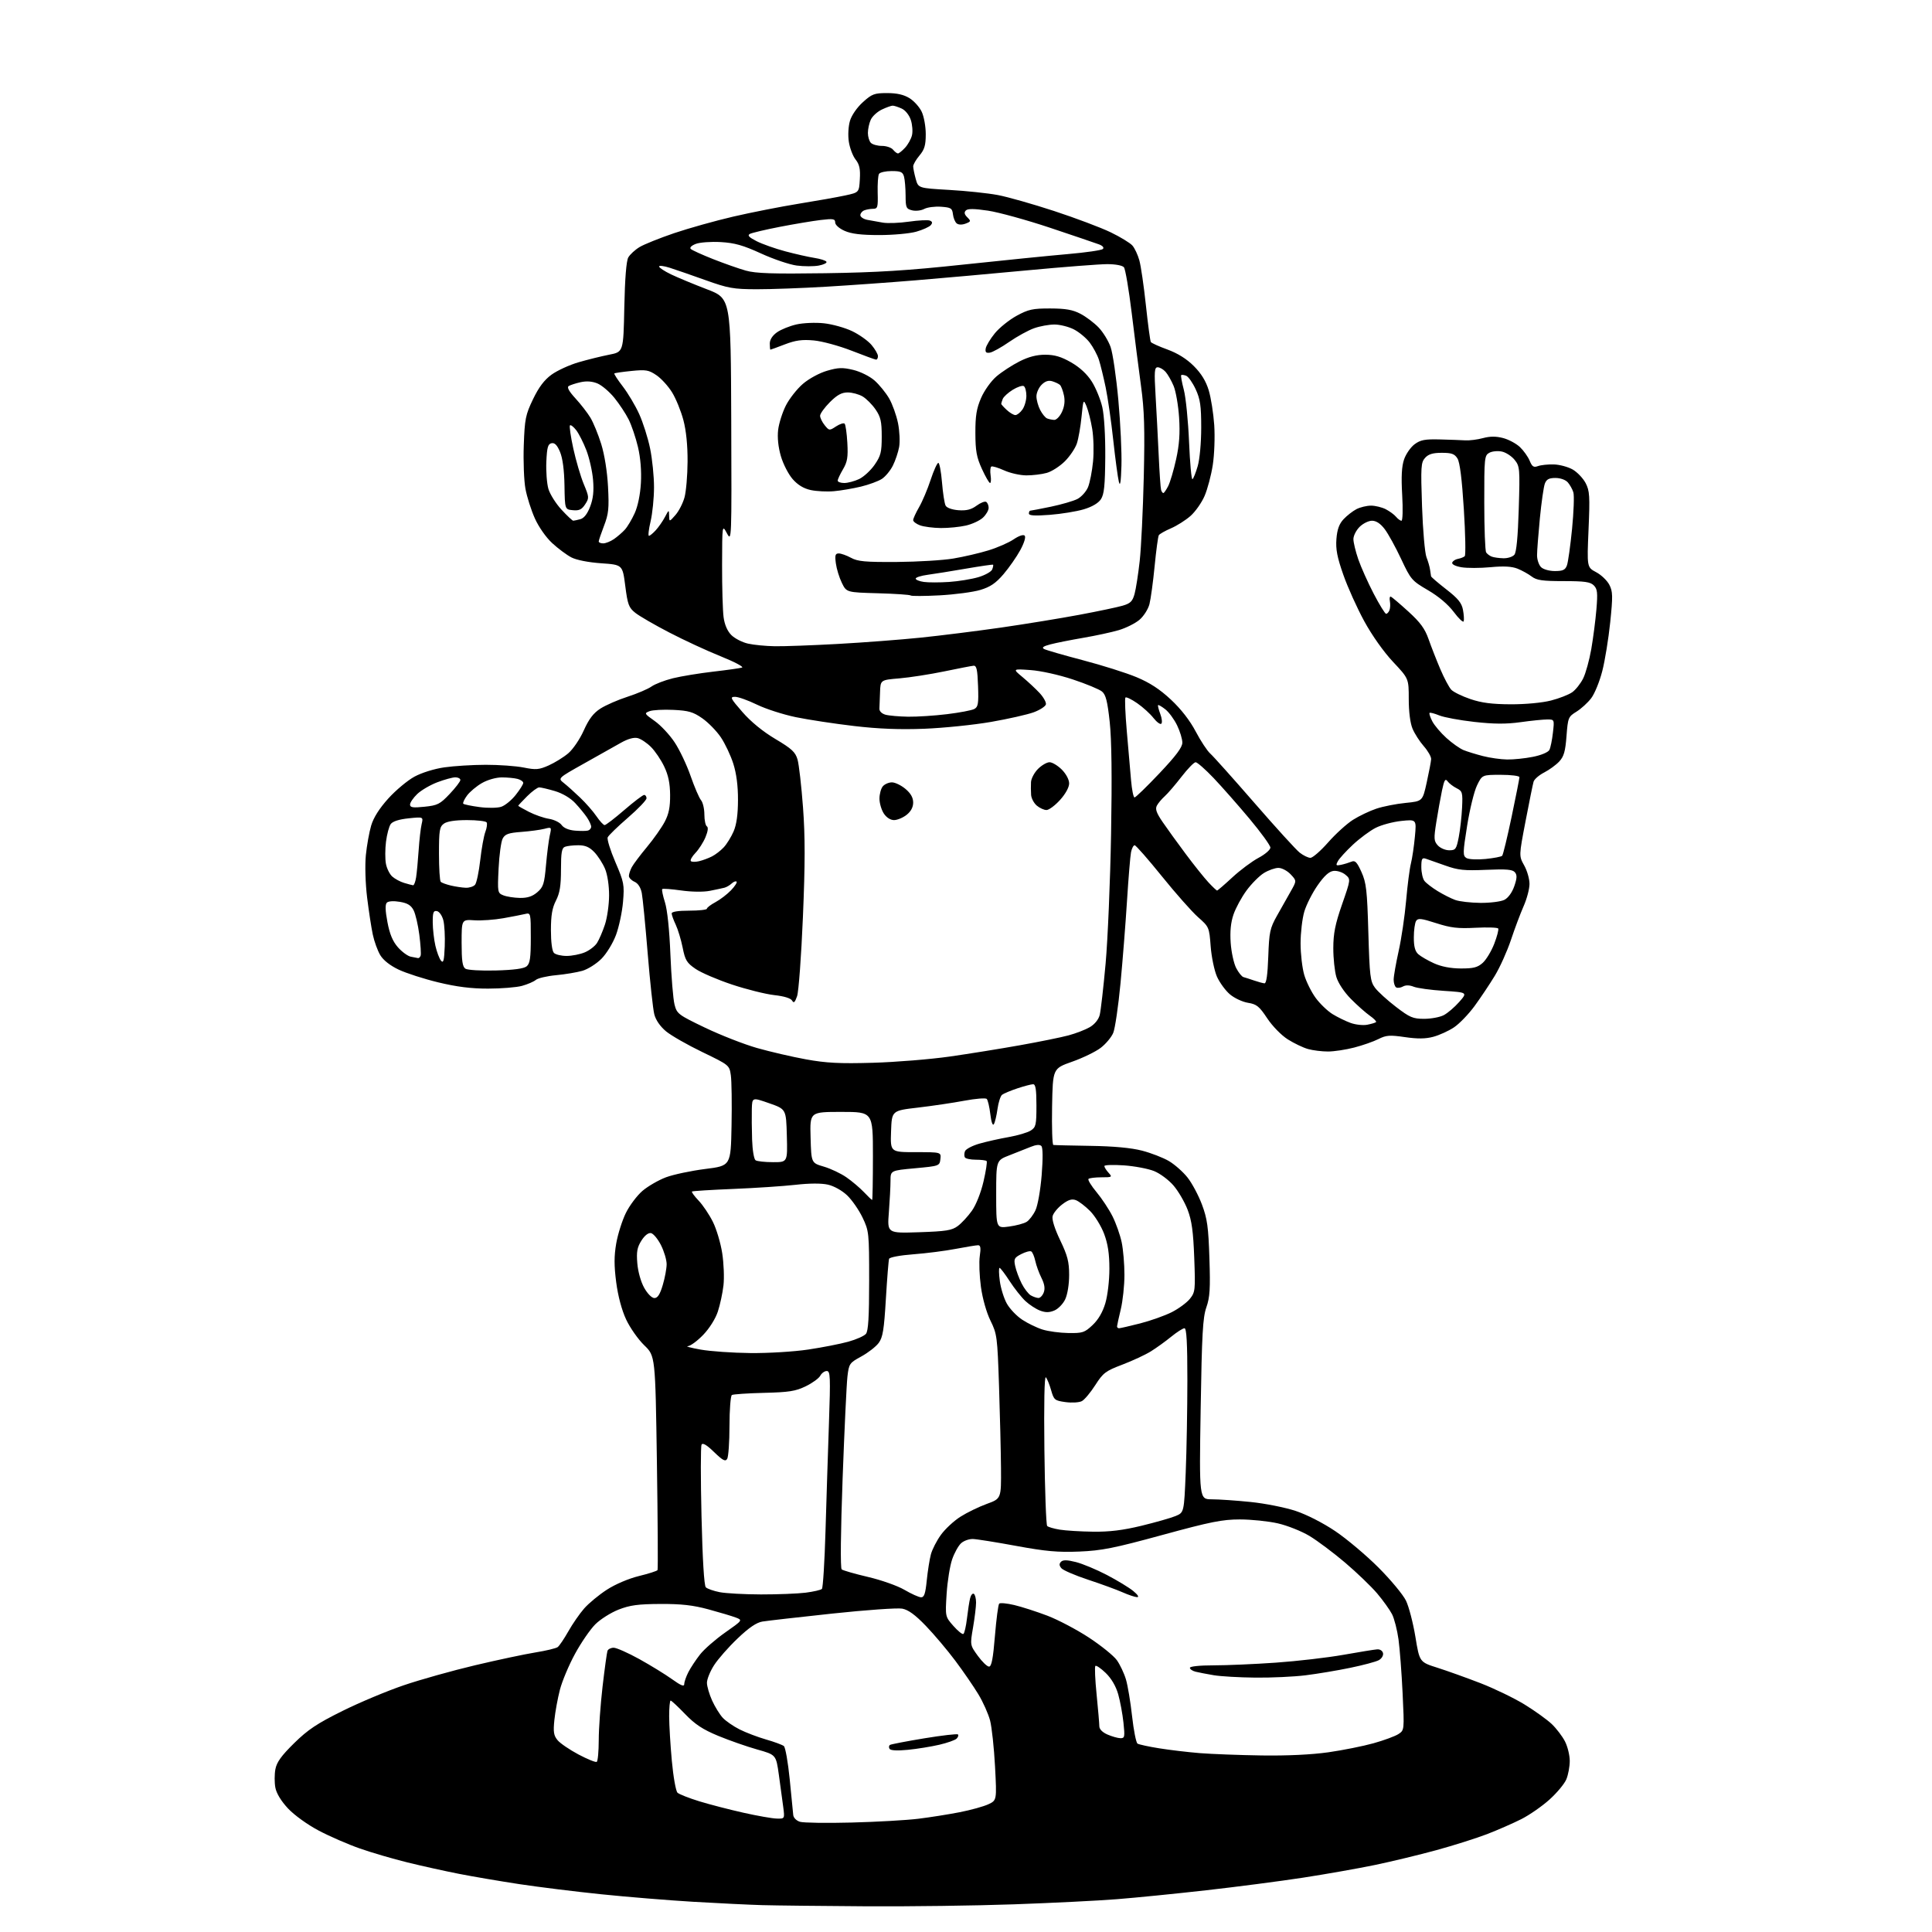 <?xml version="1.0" encoding="UTF-8" standalone="no"?>
<svg 
  version="1.1" 
  xmlns="http://www.w3.org/2000/svg" 
  xmlns:xlink="http://www.w3.org/1999/xlink" 
  xmlns:svg="http://www.w3.org/2000/svg"
  xmlns:rdf="http://www.w3.org/1999/02/22-rdf-syntax-ns#"
  xmlns:cc="http://creativecommons.org/ns#"
  xmlns:dc="http://purl.org/dc/elements/1.1/"
  viewBox="0 0 768 768"
  width="768"
  height="768"
>
<style>svg {background-color: white; }</style>"
<path stroke="none" fill="black" fill-rule="evenodd" d="M344.00,757.78C326.68,757.67 308.23,757.47 303.00,757.32C297.77,757.17 285.43,756.57 275.56,755.99C265.69,755.40 249.24,754.06 239.00,753.00C228.76,751.95 214.11,750.13 206.44,748.97C198.77,747.80 188.00,745.97 182.50,744.89C177.00,743.81 167.79,741.78 162.04,740.36C156.28,738.95 147.73,736.45 143.04,734.80C138.34,733.16 130.97,729.95 126.66,727.67C122.17,725.29 116.97,721.54 114.48,718.88C111.75,715.96 109.88,712.88 109.46,710.61C109.08,708.63 109.09,705.33 109.47,703.29C110.00,700.49 111.84,697.94 116.92,692.94C122.40,687.56 126.03,685.14 136.09,680.15C142.91,676.76 153.90,672.16 160.50,669.92C167.10,667.67 179.85,664.10 188.84,661.97C197.83,659.84 208.63,657.55 212.84,656.87C217.05,656.19 221.04,655.24 221.70,654.74C222.36,654.24 224.26,651.43 225.92,648.49C227.58,645.55 230.41,641.45 232.22,639.39C234.02,637.33 238.08,633.98 241.23,631.94C244.58,629.76 249.88,627.51 253.99,626.50C257.86,625.56 261.18,624.49 261.38,624.14C261.59,623.79 261.47,604.49 261.13,581.26C260.50,539.02 260.50,539.02 256.09,534.76C253.67,532.42 250.43,527.80 248.89,524.50C247.14,520.74 245.67,515.22 244.95,509.72C244.09,503.09 244.09,499.31 244.96,494.28C245.60,490.62 247.32,485.18 248.78,482.20C250.23,479.23 253.21,475.27 255.38,473.40C257.56,471.54 261.77,469.11 264.74,467.99C267.72,466.88 274.73,465.40 280.32,464.69C290.50,463.42 290.50,463.42 290.80,447.46C290.97,438.68 290.84,429.68 290.52,427.45C289.94,423.43 289.88,423.38 279.22,418.23C273.32,415.39 266.82,411.67 264.77,409.98C262.44,408.04 260.69,405.52 260.09,403.20C259.57,401.16 258.39,390.27 257.47,379.00C256.55,367.73 255.49,356.93 255.12,355.00C254.68,352.77 253.63,351.14 252.22,350.51C251.00,349.97 250.00,348.93 250.00,348.20C250.00,347.47 250.52,345.89 251.16,344.69C251.80,343.50 254.51,339.89 257.18,336.69C259.85,333.48 263.02,328.98 264.23,326.68C265.87,323.56 266.42,320.84 266.38,316.00C266.34,311.36 265.67,308.12 264.02,304.69C262.76,302.04 260.40,298.55 258.78,296.94C257.17,295.32 254.79,293.73 253.50,293.41C251.99,293.03 249.62,293.69 246.83,295.26C244.45,296.60 237.83,300.32 232.12,303.53C221.73,309.36 221.73,309.36 224.12,311.25C225.43,312.28 228.36,314.90 230.62,317.07C232.89,319.23 235.82,322.58 237.12,324.50C238.43,326.42 239.88,327.99 240.35,327.99C240.82,328.00 244.34,325.30 248.16,322.00C251.98,318.70 255.54,316.00 256.06,316.00C256.58,316.00 257.00,316.60 257.00,317.33C257.00,318.06 253.66,321.55 249.58,325.08C245.50,328.61 241.89,332.11 241.57,332.86C241.24,333.61 242.62,338.05 244.63,342.72C248.05,350.71 248.24,351.66 247.66,358.52C247.32,362.53 246.06,368.44 244.87,371.66C243.64,374.95 241.11,379.09 239.07,381.14C237.08,383.14 233.67,385.29 231.48,385.92C229.29,386.54 224.57,387.33 221.00,387.66C217.43,387.99 213.82,388.84 213.00,389.53C212.18,390.23 209.70,391.29 207.50,391.90C205.30,392.50 199.22,392.99 194.00,392.99C187.28,393.00 181.49,392.27 174.19,390.50C168.52,389.13 161.46,386.85 158.49,385.45C155.11,383.85 152.38,381.71 151.17,379.70C150.11,377.94 148.77,374.25 148.19,371.50C147.60,368.75 146.59,362.11 145.93,356.75C145.25,351.17 145.04,343.99 145.43,339.96C145.82,336.10 146.77,330.78 147.55,328.16C148.48,325.01 150.81,321.34 154.36,317.41C157.33,314.13 162.00,310.23 164.74,308.74C167.60,307.18 172.63,305.61 176.61,305.04C180.40,304.49 187.81,304.03 193.08,304.02C198.35,304.01 205.15,304.50 208.19,305.11C213.03,306.08 214.26,305.98 218.11,304.27C220.52,303.19 224.02,301.03 225.88,299.46C227.76,297.87 230.51,293.83 232.06,290.36C234.11,285.79 235.89,283.46 238.68,281.67C240.78,280.32 245.65,278.19 249.50,276.95C253.35,275.70 257.62,273.87 259.00,272.89C260.38,271.91 264.20,270.44 267.50,269.62C270.80,268.81 278.00,267.63 283.50,266.99C289.00,266.36 294.16,265.63 294.97,265.37C295.77,265.11 291.97,263.10 286.51,260.90C281.05,258.71 271.82,254.44 266.01,251.41C260.19,248.39 254.12,244.88 252.53,243.60C249.95,241.55 249.50,240.33 248.55,232.89C247.47,224.50 247.47,224.50 238.99,223.91C233.92,223.56 229.14,222.62 227.14,221.58C225.29,220.62 221.86,218.07 219.52,215.91C217.07,213.66 214.15,209.49 212.62,206.08C211.16,202.83 209.47,197.54 208.88,194.33C208.28,191.13 207.98,183.32 208.21,177.00C208.58,166.52 208.91,164.89 211.88,158.70C214.19,153.90 216.35,151.03 219.26,148.92C221.53,147.28 226.33,145.08 229.94,144.02C233.55,142.97 239.04,141.61 242.15,141.00C247.81,139.90 247.81,139.90 248.17,122.20C248.41,110.76 248.97,103.74 249.75,102.34C250.43,101.15 252.44,99.29 254.24,98.21C256.03,97.13 262.23,94.64 268.00,92.68C273.77,90.73 284.35,87.76 291.50,86.10C298.65,84.44 310.35,82.14 317.50,80.98C324.65,79.83 332.98,78.35 336.00,77.69C341.50,76.50 341.50,76.50 341.80,71.23C342.04,67.15 341.65,65.37 340.10,63.40C339.00,62.00 337.80,58.82 337.42,56.33C337.03,53.72 337.23,50.19 337.88,48.01C338.53,45.82 340.70,42.69 343.01,40.61C346.60,37.36 347.57,37.00 352.63,37.00C356.53,37.00 359.27,37.62 361.53,39.02C363.32,40.12 365.51,42.55 366.39,44.42C367.28,46.28 368.00,50.29 368.00,53.32C368.00,57.76 367.51,59.43 365.50,61.82C364.13,63.45 363.00,65.40 363.01,66.14C363.01,66.89 363.47,69.14 364.02,71.14C365.03,74.78 365.03,74.78 377.27,75.49C384.00,75.87 392.69,76.79 396.59,77.52C400.48,78.24 410.61,81.12 419.09,83.90C427.56,86.68 437.65,90.48 441.50,92.34C445.35,94.20 449.24,96.57 450.15,97.61C451.06,98.65 452.30,101.30 452.91,103.50C453.53,105.70 454.70,113.73 455.51,121.34C456.33,128.96 457.21,135.53 457.47,135.95C457.73,136.37 460.71,137.72 464.10,138.95C468.16,140.44 471.72,142.66 474.56,145.51C477.52,148.46 479.38,151.49 480.49,155.16C481.38,158.10 482.36,164.32 482.68,169.00C482.99,173.68 482.73,180.82 482.09,184.88C481.46,188.95 480.00,194.46 478.84,197.14C477.69,199.82 475.16,203.41 473.23,205.11C471.29,206.81 467.80,209.02 465.46,210.02C463.13,211.02 460.97,212.25 460.65,212.75C460.34,213.25 459.59,218.80 458.98,225.08C458.37,231.36 457.44,238.15 456.92,240.18C456.39,242.20 454.60,245.00 452.93,246.40C451.27,247.80 447.59,249.64 444.77,250.48C441.94,251.32 435.55,252.70 430.56,253.55C425.58,254.41 419.72,255.57 417.54,256.15C414.71,256.89 414.00,257.42 415.04,257.99C415.84,258.43 422.77,260.43 430.43,262.44C438.09,264.45 447.71,267.48 451.79,269.19C457.06,271.38 461.05,273.99 465.49,278.14C469.50,281.89 473.03,286.44 475.32,290.80C477.29,294.54 479.89,298.48 481.09,299.55C482.30,300.62 490.21,309.46 498.66,319.18C507.11,328.91 515.20,337.80 516.64,338.93C518.09,340.07 520.01,341.00 520.91,341.00C521.82,341.00 524.98,338.24 527.95,334.87C530.92,331.49 535.37,327.46 537.82,325.90C540.28,324.34 544.48,322.34 547.15,321.45C549.83,320.56 555.05,319.53 558.76,319.17C565.50,318.50 565.50,318.50 567.15,311.00C568.06,306.88 568.85,302.73 568.90,301.78C568.96,300.84 567.65,298.53 566.00,296.65C564.34,294.77 562.32,291.62 561.50,289.65C560.58,287.46 560.00,282.89 560.00,277.90C560.00,269.74 560.00,269.74 553.75,263.09C550.05,259.15 545.39,252.58 542.33,246.97C539.48,241.76 535.73,233.45 534.00,228.50C531.54,221.51 530.93,218.33 531.25,214.24C531.55,210.45 532.34,208.26 534.08,206.40C535.41,204.97 537.72,203.18 539.20,202.40C540.69,201.63 543.30,201.00 545.00,201.00C546.70,201.00 549.35,201.65 550.87,202.43C552.40,203.22 554.23,204.57 554.95,205.43C555.66,206.30 556.64,207.00 557.11,207.00C557.59,207.00 557.72,202.39 557.39,196.75C556.97,189.41 557.19,185.39 558.15,182.60C558.89,180.45 560.77,177.75 562.32,176.60C564.64,174.87 566.41,174.53 572.32,174.68C576.27,174.78 580.85,174.95 582.50,175.05C584.15,175.15 587.30,174.75 589.50,174.16C592.32,173.40 594.68,173.39 597.50,174.13C599.70,174.70 602.70,176.31 604.18,177.70C605.65,179.10 607.40,181.54 608.06,183.14C609.05,185.53 609.64,185.91 611.38,185.28C612.55,184.85 615.38,184.55 617.69,184.62C619.99,184.69 623.36,185.60 625.19,186.65C627.01,187.71 629.31,190.13 630.31,192.03C631.91,195.11 632.05,197.19 631.47,210.50C630.83,225.50 630.83,225.50 634.49,227.45C636.51,228.52 638.86,230.77 639.73,232.45C641.12,235.13 641.16,236.92 640.09,247.35C639.41,253.88 638.00,262.61 636.93,266.76C635.87,270.91 633.89,275.77 632.52,277.56C631.16,279.35 628.52,281.75 626.67,282.90C623.42,284.90 623.27,285.27 622.71,292.60C622.25,298.70 621.67,300.72 619.82,302.71C618.54,304.08 615.85,306.04 613.82,307.08C611.80,308.12 609.91,309.76 609.62,310.73C609.33,311.70 607.90,318.75 606.44,326.38C603.78,340.26 603.78,340.26 605.89,344.02C607.05,346.08 608.00,349.39 608.00,351.36C608.00,353.33 606.95,357.32 605.66,360.22C604.38,363.13 602.11,369.17 600.62,373.65C599.12,378.13 596.24,384.54 594.20,387.89C592.17,391.24 588.55,396.65 586.16,399.92C583.77,403.18 580.07,407.01 577.94,408.42C575.80,409.84 572.12,411.51 569.76,412.14C566.68,412.97 563.51,413.00 558.49,412.27C552.43,411.39 551.03,411.49 547.94,413.05C545.98,414.04 541.64,415.56 538.30,416.42C534.95,417.29 530.25,418.00 527.86,417.99C525.46,417.99 521.91,417.55 519.97,417.01C518.02,416.47 514.40,414.73 511.91,413.16C509.34,411.53 505.81,407.91 503.73,404.78C500.57,400.02 499.53,399.18 496.11,398.63C493.94,398.29 490.70,396.78 488.93,395.28C487.15,393.79 484.83,390.60 483.76,388.20C482.70,385.80 481.58,380.38 481.26,376.17C480.69,368.61 480.62,368.44 476.24,364.58C473.80,362.42 467.33,355.11 461.86,348.33C456.39,341.55 451.52,336.00 451.04,336.00C450.56,336.00 449.91,337.24 449.60,338.75C449.30,340.26 448.58,348.93 448.01,358.00C447.44,367.07 446.27,381.91 445.41,390.96C444.55,400.02 443.25,408.85 442.53,410.58C441.81,412.32 439.56,415.00 437.54,416.54C435.52,418.08 430.41,420.56 426.18,422.05C418.50,424.76 418.50,424.76 418.22,439.88C418.07,448.20 418.30,455.06 418.72,455.14C419.15,455.22 425.80,455.38 433.50,455.50C442.72,455.64 449.71,456.29 453.98,457.40C457.54,458.32 462.33,460.18 464.63,461.52C466.93,462.87 470.27,465.82 472.06,468.08C473.85,470.34 476.43,475.18 477.80,478.84C479.91,484.48 480.36,487.75 480.76,500.17C481.16,512.27 480.95,515.69 479.55,519.67C478.13,523.72 477.76,530.27 477.28,560.25C476.70,596.00 476.70,596.00 481.74,596.00C484.52,596.00 491.45,596.48 497.14,597.06C502.84,597.64 510.88,599.24 515.00,600.60C519.41,602.06 525.92,605.38 530.79,608.66C535.35,611.73 543.07,618.23 547.94,623.10C552.82,627.98 557.75,633.91 558.90,636.29C560.05,638.66 561.73,645.13 562.64,650.65C564.29,660.70 564.29,660.70 571.39,662.95C575.30,664.19 583.01,666.96 588.53,669.09C594.04,671.23 601.92,675.04 606.03,677.56C610.14,680.09 615.00,683.58 616.84,685.33C618.67,687.07 621.04,690.17 622.09,692.21C623.14,694.25 624.00,697.75 624.00,699.99C624.00,702.23 623.39,705.52 622.64,707.31C621.90,709.10 618.88,712.72 615.93,715.37C612.99,718.02 607.94,721.52 604.71,723.15C601.47,724.78 595.38,727.45 591.17,729.08C586.95,730.70 577.88,733.58 571.00,735.46C564.12,737.34 553.10,740.00 546.50,741.37C539.90,742.74 527.08,745.00 518.00,746.40C508.93,747.79 491.60,750.05 479.50,751.41C467.40,752.78 451.43,754.37 444.00,754.96C436.57,755.55 418.12,756.47 403.00,757.00C387.88,757.54 361.32,757.89 344.00,757.78zM338.50,724.49C348.40,724.24 360.32,723.56 365.00,722.99C369.68,722.42 377.10,721.24 381.50,720.38C385.90,719.52 391.02,718.10 392.88,717.23C396.25,715.65 396.25,715.65 395.54,702.21C395.15,694.82 394.26,686.60 393.58,683.95C392.89,681.31 390.79,676.60 388.91,673.50C387.04,670.40 382.92,664.41 379.76,660.19C376.61,655.98 371.34,649.73 368.05,646.32C363.80,641.90 361.08,639.92 358.65,639.46C356.76,639.11 344.26,639.99 330.86,641.42C317.46,642.85 304.96,644.28 303.08,644.59C300.70,644.98 297.70,647.02 293.19,651.33C289.62,654.72 285.42,659.50 283.85,661.95C282.28,664.39 281.01,667.54 281.02,668.95C281.03,670.35 281.96,673.52 283.08,676.00C284.21,678.48 286.11,681.56 287.31,682.85C288.52,684.14 291.52,686.22 294.00,687.47C296.48,688.72 301.20,690.52 304.50,691.47C307.80,692.41 310.99,693.60 311.60,694.09C312.20,694.59 313.25,700.51 313.92,707.25C314.59,713.99 315.22,720.38 315.32,721.46C315.42,722.59 316.56,723.74 318.00,724.19C319.38,724.61 328.60,724.75 338.50,724.49zM308.73,722.91C311.96,723.00 311.96,723.00 311.34,718.25C311.00,715.64 310.22,709.91 309.61,705.53C308.50,697.56 308.50,697.56 301.00,695.45C296.88,694.29 289.90,691.85 285.50,690.03C279.35,687.48 276.31,685.48 272.34,681.36C269.50,678.41 266.91,676.00 266.59,676.00C266.26,676.00 266.00,678.81 266.00,682.25C266.01,685.69 266.48,693.67 267.07,700.00C267.65,706.33 268.66,712.01 269.32,712.63C269.97,713.24 273.88,714.78 278.00,716.05C282.12,717.31 290.00,719.35 295.50,720.58C301.00,721.82 306.95,722.86 308.73,722.91zM237.21,700.37C237.65,700.10 238.00,696.20 238.01,691.69C238.01,687.19 238.70,677.65 239.52,670.50C240.35,663.35 241.24,656.94 241.48,656.25C241.73,655.56 242.85,655.00 243.95,655.00C245.06,655.00 249.65,657.03 254.15,659.52C258.64,662.01 264.50,665.61 267.16,667.52C270.70,670.06 272.00,670.58 272.00,669.45C272.00,668.60 272.74,666.46 273.64,664.70C274.54,662.94 276.63,659.78 278.28,657.68C279.93,655.57 284.43,651.65 288.27,648.95C295.25,644.05 295.25,644.05 292.48,642.99C290.95,642.41 286.06,640.95 281.60,639.74C275.46,638.08 270.83,637.56 262.50,637.60C253.64,637.64 250.41,638.08 245.90,639.84C242.82,641.05 238.65,643.68 236.63,645.70C234.61,647.72 230.98,653.00 228.57,657.44C226.15,661.87 223.46,668.28 222.58,671.67C221.70,675.07 220.71,680.47 220.38,683.67C219.88,688.48 220.10,689.89 221.64,691.75C222.66,692.99 226.41,695.54 229.96,697.43C233.52,699.31 236.78,700.64 237.21,700.37zM501.55,697.82C511.69,697.97 521.44,697.50 528.05,696.56C533.80,695.74 541.88,694.12 546.00,692.97C550.12,691.82 554.57,690.18 555.88,689.33C558.26,687.78 558.26,687.78 557.56,673.14C557.18,665.09 556.44,655.44 555.93,651.69C555.41,647.95 554.26,643.45 553.37,641.69C552.47,639.94 549.80,636.21 547.43,633.40C545.05,630.60 539.32,625.10 534.70,621.17C530.07,617.24 523.70,612.47 520.55,610.57C517.39,608.67 511.73,606.42 507.96,605.56C504.19,604.70 497.40,604.00 492.87,604.00C485.89,604.00 481.21,604.94 462.07,610.17C442.82,615.43 437.96,616.40 429.00,616.77C420.56,617.12 415.66,616.68 404.00,614.53C396.02,613.06 388.26,611.82 386.75,611.78C385.23,611.73 383.12,612.48 382.06,613.45C380.99,614.41 379.39,617.29 378.50,619.85C377.61,622.41 376.62,628.58 376.30,633.56C375.73,642.62 375.73,642.62 378.97,646.31C380.75,648.33 382.54,649.78 382.96,649.52C383.38,649.27 384.02,646.47 384.39,643.32C384.76,640.16 385.32,636.56 385.64,635.30C385.96,634.04 386.62,633.26 387.11,633.57C387.60,633.87 388.00,635.43 388.00,637.04C388.00,638.65 387.46,643.11 386.80,646.95C385.60,653.94 385.60,653.94 388.70,658.22C390.41,660.58 392.41,662.50 393.15,662.50C394.15,662.50 394.76,659.39 395.50,650.32C396.05,643.63 396.81,637.84 397.20,637.46C397.58,637.08 400.28,637.34 403.20,638.03C406.11,638.72 412.01,640.62 416.31,642.25C420.60,643.88 428.07,647.82 432.90,650.99C437.74,654.17 442.72,658.20 443.97,659.95C445.22,661.71 446.84,665.13 447.57,667.56C448.30,669.99 449.40,676.59 450.02,682.23C450.65,687.86 451.62,692.77 452.19,693.12C452.77,693.47 456.61,694.31 460.74,694.97C464.86,695.64 472.12,696.50 476.87,696.89C481.62,697.27 492.72,697.69 501.55,697.82zM360.91,695.58C356.66,696.00 354.03,695.86 353.61,695.19C353.26,694.61 353.34,693.91 353.79,693.63C354.24,693.35 360.38,692.17 367.42,691.01C374.47,689.85 380.49,689.16 380.80,689.47C381.11,689.78 380.87,690.53 380.27,691.13C379.67,691.73 376.56,692.83 373.37,693.57C370.17,694.31 364.57,695.22 360.91,695.58zM445.38,690.96C447.09,691.00 447.20,690.45 446.59,684.75C446.22,681.31 445.28,676.24 444.50,673.49C443.59,670.28 441.81,667.24 439.56,665.05C437.62,663.17 435.76,661.91 435.43,662.23C435.10,662.56 435.32,667.67 435.92,673.59C436.51,679.51 437.00,685.19 437.00,686.22C437.00,687.38 438.24,688.64 440.25,689.51C442.04,690.29 444.35,690.94 445.38,690.96zM499.03,666.88C492.69,666.82 485.26,666.39 482.51,665.93C479.77,665.47 476.51,664.84 475.26,664.53C474.02,664.22 473.00,663.52 473.00,662.98C473.00,662.41 476.93,662.00 482.42,662.00C487.60,662.00 498.74,661.52 507.17,660.93C515.60,660.34 527.67,658.94 534.00,657.82C540.33,656.70 546.39,655.71 547.47,655.64C548.59,655.56 549.59,656.23 549.78,657.18C549.97,658.11 549.20,659.36 548.07,659.96C546.94,660.57 541.85,661.93 536.76,662.98C531.67,664.04 523.69,665.37 519.03,665.95C514.37,666.53 505.37,666.95 499.03,666.88zM366.11,634.95C367.38,634.99 367.87,633.54 368.40,628.25C368.78,624.54 369.51,619.88 370.04,617.90C370.56,615.93 372.36,612.42 374.04,610.11C375.71,607.79 379.20,604.56 381.79,602.92C384.38,601.27 389.09,598.98 392.25,597.83C398.00,595.73 398.00,595.73 397.91,583.62C397.85,576.95 397.51,562.27 397.13,551.00C396.48,531.42 396.33,530.25 393.74,525.00C392.14,521.74 390.58,516.25 389.93,511.54C389.33,507.16 389.13,501.65 389.48,499.29C389.96,496.09 389.79,495.00 388.81,495.00C388.09,495.00 384.09,495.65 379.91,496.45C375.74,497.25 368.17,498.22 363.08,498.60C357.87,498.99 353.65,499.78 353.43,500.40C353.21,501.01 352.64,508.17 352.15,516.33C351.42,528.60 350.93,531.62 349.30,533.83C348.22,535.30 345.12,537.71 342.42,539.19C337.68,541.78 337.48,542.07 336.87,547.19C336.53,550.11 335.66,568.38 334.95,587.78C334.17,609.15 334.03,623.37 334.58,623.85C335.09,624.28 339.79,625.63 345.04,626.86C350.29,628.08 356.82,630.39 359.54,631.99C362.27,633.59 365.23,634.92 366.11,634.95zM452.00,634.89C451.18,634.87 448.59,634.01 446.25,632.97C443.92,631.94 437.76,629.68 432.57,627.97C427.37,626.26 422.58,624.19 421.91,623.39C421.02,622.32 420.99,621.61 421.78,620.82C422.57,620.03 424.20,620.06 427.68,620.94C430.32,621.61 435.86,623.91 439.99,626.07C444.12,628.23 448.85,631.10 450.50,632.46C452.31,633.95 452.91,634.91 452.00,634.89zM302.50,633.81C309.10,633.82 317.07,633.51 320.22,633.12C323.36,632.72 326.28,632.05 326.72,631.62C327.15,631.19 327.79,620.86 328.15,608.67C328.51,596.48 329.12,577.16 329.52,565.75C330.16,547.20 330.07,545.00 328.65,545.00C327.78,545.00 326.62,545.84 326.07,546.87C325.52,547.91 322.91,549.80 320.28,551.07C316.25,553.03 313.64,553.44 303.68,553.68C297.18,553.84 291.44,554.23 290.93,554.54C290.42,554.86 289.99,560.38 289.98,566.81C289.98,573.24 289.56,579.15 289.06,579.94C288.33,581.09 287.30,580.55 283.85,577.21C280.92,574.36 279.34,573.43 278.88,574.27C278.51,574.95 278.50,587.74 278.86,602.70C279.26,619.82 279.90,630.30 280.57,630.97C281.16,631.56 283.64,632.43 286.07,632.91C288.51,633.39 295.90,633.79 302.50,633.81zM434.50,608.87C441.01,608.96 446.33,608.31 453.74,606.52C459.37,605.15 465.48,603.41 467.33,602.64C470.68,601.24 470.68,601.24 471.34,585.37C471.70,576.64 471.99,560.16 472.00,548.75C472.00,533.81 471.68,528.00 470.85,528.00C470.22,528.00 467.86,529.50 465.60,531.34C463.35,533.18 459.70,535.81 457.50,537.18C455.30,538.55 450.20,540.92 446.16,542.46C439.48,544.99 438.51,545.73 435.40,550.59C433.51,553.54 431.12,556.40 430.07,556.96C429.02,557.53 426.11,557.70 423.58,557.36C419.24,556.76 418.94,556.51 417.83,552.61C417.19,550.35 416.25,548.05 415.74,547.50C415.17,546.89 414.95,558.00 415.16,576.17C415.35,592.49 415.85,606.18 416.27,606.60C416.69,607.03 418.94,607.68 421.27,608.06C423.60,608.44 429.55,608.81 434.50,608.87zM298.26,537.86C305.33,537.94 315.57,537.32 321.26,536.47C326.89,535.63 334.08,534.22 337.23,533.34C340.39,532.47 343.54,531.06 344.23,530.22C345.16,529.10 345.50,523.45 345.50,509.10C345.50,490.01 345.43,489.36 342.88,484.00C341.43,480.98 338.67,477.00 336.75,475.17C334.72,473.24 331.50,471.45 329.10,470.91C326.50,470.33 321.72,470.35 316.23,470.98C311.43,471.52 300.30,472.26 291.50,472.62C282.70,472.98 275.31,473.44 275.07,473.65C274.83,473.86 276.02,475.49 277.71,477.26C279.41,479.04 281.95,482.83 283.37,485.68C284.80,488.52 286.47,494.14 287.09,498.15C287.71,502.16 287.94,507.93 287.59,510.97C287.24,514.01 286.24,518.68 285.36,521.35C284.43,524.20 282.03,528.02 279.56,530.60C277.24,533.02 274.48,535.05 273.42,535.12C272.36,535.18 274.65,535.80 278.50,536.48C282.35,537.17 291.24,537.79 298.26,537.86zM424.68,529.90C430.35,529.99 431.14,529.73 434.32,526.73C436.59,524.60 438.34,521.60 439.39,518.05C440.30,514.98 441.00,509.05 441.00,504.36C441.00,498.40 440.41,494.50 438.91,490.48C437.75,487.40 435.23,483.30 433.30,481.37C431.37,479.44 428.83,477.50 427.65,477.07C426.07,476.48 424.64,476.93 422.24,478.77C420.44,480.14 418.73,482.23 418.43,483.43C418.09,484.77 419.24,488.43 421.44,493.02C424.37,499.13 425.00,501.57 425.00,506.82C425.00,510.54 424.35,514.57 423.43,516.51C422.57,518.33 420.62,520.33 419.11,520.95C417.09,521.79 415.60,521.80 413.43,520.98C411.82,520.37 409.20,518.66 407.62,517.19C406.04,515.71 403.21,512.14 401.34,509.25C399.47,506.36 397.67,504.00 397.34,504.00C397.01,504.00 397.05,506.35 397.44,509.23C397.82,512.11 399.08,516.15 400.24,518.21C401.40,520.28 404.13,523.14 406.31,524.58C408.48,526.02 412.12,527.79 414.38,528.50C416.65,529.22 421.28,529.85 424.68,529.90zM444.84,528.00C445.30,528.00 449.08,527.13 453.24,526.07C457.40,525.00 463.06,522.99 465.81,521.60C468.55,520.21 471.80,517.81 473.02,516.28C475.12,513.64 475.21,512.82 474.73,500.00C474.34,489.55 473.75,485.24 472.11,480.92C470.94,477.85 468.42,473.52 466.51,471.29C464.61,469.06 461.12,466.46 458.77,465.52C456.42,464.57 451.01,463.55 446.75,463.25C442.49,462.96 439.00,463.08 439.00,463.53C439.00,463.98 439.74,465.17 440.65,466.17C442.23,467.92 442.11,468.00 437.82,468.00C435.35,468.00 433.04,468.29 432.69,468.64C432.34,468.99 433.78,471.36 435.89,473.89C438.01,476.43 440.86,480.75 442.24,483.50C443.62,486.25 445.26,490.88 445.88,493.80C446.49,496.71 446.99,502.56 446.98,506.80C446.98,511.03 446.32,517.20 445.52,520.50C444.72,523.80 444.06,526.84 444.04,527.25C444.02,527.66 444.38,528.00 444.84,528.00zM260.15,516.00C261.42,516.00 262.36,514.54 263.46,510.82C264.31,507.97 265.00,504.24 265.00,502.53C265.00,500.82 263.99,497.42 262.75,494.96C261.51,492.51 259.72,490.36 258.78,490.18C257.71,489.98 256.26,491.12 254.96,493.18C253.28,495.85 252.96,497.61 253.34,502.18C253.61,505.50 254.75,509.56 256.08,511.93C257.42,514.31 259.11,516.00 260.15,516.00zM412.78,515.97C413.49,515.99 414.45,514.99 414.91,513.75C415.49,512.20 415.21,510.42 414.00,508.00C413.03,506.07 411.93,503.04 411.55,501.26C411.16,499.48 410.44,497.77 409.95,497.47C409.46,497.17 407.67,497.64 405.96,498.52C403.19,499.95 402.94,500.45 403.56,503.31C403.93,505.06 405.09,508.16 406.12,510.20C407.14,512.23 408.78,514.35 409.74,514.92C410.71,515.48 412.08,515.95 412.78,515.97zM365.33,489.83C376.10,489.47 378.38,489.11 380.74,487.36C382.26,486.23 384.78,483.50 386.35,481.29C388.02,478.92 389.92,474.13 390.96,469.66C391.93,465.48 392.49,461.82 392.20,461.53C391.91,461.24 389.97,461.00 387.89,461.00C385.82,461.00 383.87,460.59 383.56,460.09C383.25,459.59 383.26,458.49 383.59,457.64C383.91,456.79 386.50,455.42 389.34,454.61C392.18,453.80 397.43,452.62 401.00,452.00C404.57,451.37 408.51,450.20 409.75,449.40C411.79,448.09 412.00,447.17 412.00,439.48C412.00,433.12 411.67,431.00 410.68,431.00C409.95,431.00 407.14,431.74 404.43,432.64C401.72,433.54 398.98,434.69 398.34,435.19C397.70,435.69 396.88,438.24 396.52,440.85C396.16,443.46 395.51,446.17 395.08,446.87C394.61,447.64 394.05,446.06 393.67,442.90C393.33,440.01 392.69,437.29 392.24,436.84C391.79,436.39 387.79,436.72 383.35,437.55C378.90,438.39 370.59,439.62 364.88,440.29C354.50,441.50 354.50,441.50 354.21,449.75C353.92,458.00 353.92,458.00 364.03,458.00C374.13,458.00 374.13,458.00 373.82,460.75C373.50,463.47 373.39,463.51 363.75,464.40C354.00,465.30 354.00,465.30 353.99,469.40C353.99,471.65 353.69,477.27 353.34,481.88C352.68,490.25 352.68,490.25 365.33,489.83zM401.09,487.58C403.89,487.21 407.04,486.37 408.09,485.71C409.14,485.06 410.73,482.99 411.61,481.12C412.52,479.21 413.60,473.07 414.08,467.12C414.61,460.39 414.57,456.17 413.95,455.55C413.31,454.91 411.84,455.03 409.74,455.89C407.96,456.62 404.14,458.13 401.25,459.25C396.00,461.28 396.00,461.28 396.00,474.77C396.00,488.26 396.00,488.26 401.09,487.58zM346.69,477.00C346.86,477.00 347.00,469.12 347.00,459.50C347.00,442.00 347.00,442.00 334.47,442.00C321.93,442.00 321.93,442.00 322.22,452.15C322.50,462.29 322.50,462.29 327.45,463.74C330.17,464.53 334.22,466.44 336.45,467.99C338.68,469.53 341.82,472.20 343.44,473.90C345.05,475.61 346.51,477.00 346.69,477.00zM307.28,461.98C313.07,462.00 313.07,462.00 312.78,451.45C312.50,440.91 312.50,440.91 305.75,438.55C299.00,436.19 299.00,436.19 298.86,440.85C298.79,443.41 298.84,448.88 298.97,453.00C299.11,457.24 299.72,460.82 300.36,461.23C300.99,461.64 304.10,461.98 307.28,461.98zM347.00,422.47C356.07,422.21 369.80,421.09 377.50,420.00C385.20,418.90 397.80,416.87 405.50,415.49C413.20,414.12 421.86,412.36 424.75,411.58C427.64,410.81 431.44,409.34 433.20,408.32C435.13,407.19 436.69,405.28 437.15,403.48C437.57,401.84 438.63,392.62 439.50,383.00C440.36,373.38 441.34,350.20 441.67,331.50C442.07,308.88 441.89,293.99 441.13,287.00C440.24,278.78 439.58,276.15 438.07,274.90C437.02,274.02 431.78,271.85 426.44,270.08C420.85,268.23 413.70,266.65 409.61,266.36C402.50,265.86 402.50,265.86 406.50,269.18C408.69,271.01 411.74,273.85 413.27,275.50C414.80,277.15 415.92,279.16 415.77,279.97C415.61,280.78 413.44,282.20 410.95,283.13C408.45,284.05 400.81,285.78 393.96,286.97C387.11,288.16 375.20,289.38 367.50,289.69C357.70,290.07 349.30,289.75 339.50,288.60C331.80,287.70 321.39,286.12 316.38,285.09C311.36,284.05 304.39,281.81 300.89,280.10C297.39,278.40 293.48,277.00 292.20,277.00C290.07,277.00 290.34,277.55 295.12,283.04C298.48,286.90 303.20,290.77 308.19,293.74C314.76,297.64 316.18,298.96 317.04,301.94C317.60,303.90 318.58,312.46 319.21,320.96C320.08,332.66 320.07,343.25 319.17,364.58C318.52,380.07 317.48,394.21 316.85,396.00C315.98,398.50 315.53,398.90 314.88,397.76C314.36,396.82 311.71,396.00 307.77,395.57C304.32,395.18 296.77,393.30 291.00,391.38C285.23,389.46 278.70,386.66 276.50,385.15C273.00,382.76 272.36,381.70 271.37,376.71C270.74,373.57 269.50,369.47 268.62,367.60C267.73,365.73 267.00,363.70 267.00,363.10C267.00,362.41 269.58,362.00 274.00,362.00C277.85,362.00 281.00,361.65 281.00,361.23C281.00,360.80 282.54,359.62 284.43,358.61C286.31,357.60 289.09,355.47 290.60,353.89C292.12,352.31 293.10,350.77 292.80,350.46C292.49,350.16 291.61,350.49 290.85,351.20C290.08,351.92 288.79,352.67 287.98,352.88C287.16,353.09 284.55,353.65 282.17,354.12C279.61,354.62 274.95,354.56 270.77,353.97C266.88,353.42 263.50,353.17 263.25,353.42C263.00,353.67 263.49,356.04 264.33,358.69C265.27,361.65 266.11,369.63 266.50,379.50C266.86,388.30 267.59,397.23 268.14,399.34C269.08,403.00 269.63,403.42 280.31,408.54C286.47,411.49 295.73,415.11 300.89,416.59C306.06,418.06 314.83,420.10 320.39,421.11C328.50,422.58 333.77,422.85 347.00,422.47zM543.50,407.35C545.15,407.03 546.72,406.56 547.00,406.30C547.27,406.05 546.15,404.89 544.50,403.74C542.85,402.58 539.47,399.58 536.98,397.06C534.32,394.36 531.96,390.80 531.23,388.38C530.55,386.12 530.00,380.95 530.01,376.88C530.02,371.06 530.75,367.39 533.49,359.50C536.97,349.50 536.97,349.50 534.81,347.70C533.63,346.71 531.51,346.04 530.11,346.20C528.32,346.41 526.42,348.13 523.76,351.95C521.67,354.95 519.29,359.64 518.48,362.38C517.67,365.12 517.00,370.80 517.00,375.00C517.00,379.20 517.66,384.86 518.47,387.58C519.27,390.29 521.32,394.40 523.02,396.71C524.71,399.01 527.71,401.89 529.68,403.11C531.65,404.33 534.89,405.91 536.88,406.63C538.87,407.35 541.85,407.67 543.50,407.35zM566.11,405.00C568.85,405.00 572.36,404.35 573.90,403.55C575.44,402.75 578.21,400.39 580.05,398.30C583.39,394.50 583.39,394.50 573.94,393.88C568.75,393.55 563.35,392.80 561.95,392.23C560.30,391.57 558.79,391.54 557.69,392.15C556.75,392.68 555.54,392.83 554.99,392.50C554.45,392.16 554.00,390.78 554.00,389.43C554.00,388.08 554.90,382.96 555.99,378.04C557.09,373.12 558.42,364.13 558.95,358.05C559.48,351.98 560.34,345.32 560.86,343.25C561.38,341.19 562.09,336.40 562.44,332.60C563.09,325.71 563.09,325.71 557.03,326.34C553.70,326.69 549.12,327.92 546.85,329.08C544.57,330.24 540.50,333.26 537.78,335.80C535.07,338.34 532.38,341.28 531.82,342.35C530.91,344.04 531.07,344.21 533.14,343.77C534.44,343.49 536.29,342.92 537.26,342.52C538.67,341.92 539.44,342.73 541.20,346.64C543.12,350.91 543.46,353.84 543.94,370.68C544.45,388.10 544.69,390.12 546.59,392.66C547.74,394.20 551.48,397.61 554.90,400.23C560.41,404.46 561.68,405.00 566.11,405.00zM502.64,390.89C503.41,390.97 503.90,387.49 504.16,380.25C504.51,370.46 504.82,369.01 507.63,364.00C509.33,360.98 511.79,356.62 513.09,354.32C515.47,350.13 515.47,350.13 513.06,347.57C511.74,346.16 509.55,345.00 508.19,345.00C506.84,345.00 504.24,345.92 502.41,347.05C500.59,348.18 497.48,351.30 495.51,353.99C493.53,356.68 491.21,360.97 490.33,363.54C489.24,366.73 488.90,370.29 489.22,374.86C489.48,378.52 490.46,383.00 491.40,384.81C492.34,386.62 493.64,388.24 494.30,388.41C494.96,388.59 496.85,389.19 498.50,389.76C500.15,390.32 502.01,390.84 502.64,390.89zM197.10,385.78C204.25,385.59 208.24,385.05 209.35,384.13C210.68,383.02 211.00,380.83 211.00,372.77C211.00,362.92 210.97,362.79 208.75,363.32C207.51,363.62 203.61,364.38 200.07,365.01C196.54,365.64 191.36,366.01 188.57,365.83C183.50,365.50 183.50,365.50 183.50,374.79C183.50,381.94 183.85,384.31 185.00,385.07C185.83,385.62 191.23,385.94 197.10,385.78zM580.69,384.98C585.72,385.00 587.36,384.58 589.41,382.75C590.79,381.51 592.85,378.10 593.98,375.18C595.11,372.25 595.82,369.52 595.56,369.10C595.31,368.69 591.25,368.56 586.55,368.80C579.54,369.17 576.72,368.84 570.91,366.97C564.94,365.05 563.67,364.91 562.92,366.09C562.43,366.87 562.02,369.79 562.02,372.60C562.00,376.21 562.51,378.15 563.77,379.29C564.74,380.17 567.55,381.80 570.02,382.92C572.95,384.25 576.64,384.96 580.69,384.98zM176.79,376.22C176.95,372.31 176.70,367.62 176.23,365.81C175.75,363.97 174.63,362.36 173.69,362.18C172.29,361.91 172.00,362.68 172.02,366.68C172.04,369.33 172.51,373.51 173.08,375.96C173.64,378.41 174.64,381.07 175.30,381.87C176.26,383.03 176.56,381.90 176.79,376.22zM166.17,380.86C166.53,380.94 167.01,380.48 167.22,379.85C167.43,379.22 167.19,375.51 166.69,371.60C166.19,367.70 165.16,363.30 164.41,361.84C163.39,359.86 161.99,359.00 158.93,358.49C156.47,358.07 154.39,358.21 153.78,358.82C153.07,359.53 153.14,361.95 154.01,366.55C154.91,371.33 156.10,374.18 158.18,376.56C159.79,378.38 162.09,380.07 163.30,380.30C164.51,380.54 165.80,380.79 166.17,380.86zM225.23,380.00C227.34,380.00 230.59,379.36 232.45,378.58C234.32,377.80 236.51,376.12 237.33,374.83C238.15,373.55 239.56,370.28 240.46,367.57C241.36,364.86 242.11,359.64 242.12,355.96C242.13,352.00 241.48,347.68 240.52,345.38C239.62,343.25 237.71,340.26 236.26,338.75C234.31,336.71 232.66,336.00 229.89,336.00C227.84,336.00 225.45,336.27 224.58,336.61C223.31,337.09 223.00,338.88 223.00,345.65C223.00,352.11 222.53,355.00 221.00,358.00C219.50,360.93 219.00,363.89 219.00,369.76C219.00,374.52 219.47,378.07 220.20,378.80C220.86,379.46 223.12,380.00 225.23,380.00zM588.50,358.91C592.35,358.94 596.62,358.40 598.00,357.71C599.51,356.95 601.07,354.81 601.94,352.31C603.05,349.11 603.11,347.84 602.20,346.75C601.28,345.63 598.82,345.42 590.76,345.77C582.04,346.15 579.60,345.89 574.50,344.06C571.20,342.88 567.71,341.65 566.75,341.34C565.28,340.86 565.00,341.40 565.00,344.69C565.00,346.85 565.56,349.33 566.25,350.20C566.94,351.07 569.30,352.89 571.50,354.23C573.70,355.58 576.85,357.17 578.50,357.76C580.15,358.36 584.65,358.87 588.50,358.91zM206.69,356.94C209.71,356.98 211.65,356.34 213.59,354.67C215.98,352.62 216.38,351.37 217.04,343.92C217.45,339.29 218.13,333.97 218.55,332.10C219.30,328.74 219.28,328.72 216.40,329.47C214.81,329.88 210.68,330.44 207.24,330.70C202.13,331.08 200.77,331.57 199.83,333.33C199.19,334.51 198.46,339.86 198.20,345.22C197.74,354.75 197.79,354.99 200.12,355.92C201.43,356.44 204.39,356.90 206.69,356.94zM483.81,354.00C484.04,354.00 486.79,351.64 489.90,348.75C493.02,345.86 497.70,342.38 500.29,341.00C502.88,339.63 505.00,337.80 505.00,336.94C505.00,336.08 501.25,330.91 496.67,325.44C492.09,319.97 485.67,312.69 482.40,309.25C479.12,305.81 475.92,303.00 475.28,303.00C474.64,303.00 472.12,305.59 469.68,308.75C467.24,311.91 464.25,315.39 463.03,316.49C461.81,317.58 460.39,319.27 459.87,320.25C459.15,321.60 459.70,323.16 462.16,326.76C463.94,329.37 468.08,335.10 471.37,339.50C474.65,343.90 478.70,348.96 480.37,350.75C482.03,352.54 483.58,354.00 483.81,354.00zM185.13,352.90C186.57,352.95 188.25,352.41 188.85,351.69C189.45,350.96 190.37,346.58 190.90,341.94C191.42,337.30 192.34,332.22 192.94,330.67C193.53,329.11 193.76,327.42 193.45,326.92C193.14,326.41 189.62,326.00 185.63,326.00C180.95,326.00 177.69,326.50 176.44,327.42C174.73,328.67 174.50,330.10 174.50,339.34C174.50,345.11 174.81,350.15 175.20,350.53C175.58,350.92 177.38,351.58 179.20,352.01C181.01,352.44 183.68,352.84 185.13,352.90zM164.20,351.91C164.59,351.96 165.14,350.54 165.41,348.75C165.69,346.96 166.14,342.12 166.42,338.00C166.69,333.88 167.23,329.19 167.61,327.60C168.29,324.69 168.29,324.69 162.42,325.30C158.65,325.69 156.11,326.50 155.33,327.56C154.66,328.48 153.81,331.64 153.44,334.60C153.07,337.56 153.06,341.49 153.41,343.35C153.75,345.21 154.88,347.49 155.91,348.42C156.94,349.35 159.07,350.50 160.64,350.97C162.21,351.44 163.82,351.87 164.20,351.91zM277.90,342.34C279.33,342.00 281.62,341.15 283.00,340.45C284.38,339.76 286.49,338.13 287.70,336.83C288.91,335.53 290.68,332.68 291.62,330.49C292.79,327.78 293.35,323.77 293.36,318.00C293.38,312.37 292.75,307.50 291.50,303.58C290.47,300.32 288.24,295.61 286.56,293.11C284.88,290.61 281.56,287.21 279.19,285.55C275.55,283.01 273.74,282.48 267.69,282.19C263.73,282.00 259.47,282.23 258.22,282.70C256.02,283.54 256.10,283.68 260.26,286.62C262.64,288.29 266.20,292.10 268.17,295.08C270.15,298.06 273.02,304.10 274.54,308.50C276.07,312.90 277.93,317.21 278.66,318.08C279.40,318.95 280.00,321.51 280.00,323.77C280.00,326.03 280.45,328.16 280.99,328.49C281.62,328.88 281.41,330.47 280.44,332.80C279.59,334.84 277.79,337.66 276.43,339.07C275.08,340.48 274.27,341.94 274.63,342.30C275.00,342.67 276.47,342.68 277.90,342.34zM590.50,341.46C593.80,341.13 596.79,340.56 597.14,340.18C597.49,339.81 599.18,332.84 600.89,324.69C602.60,316.55 604.00,309.46 604.00,308.94C604.00,308.42 600.67,308.00 596.59,308.00C589.18,308.00 589.18,308.00 587.12,312.25C585.99,314.59 584.23,321.81 583.20,328.29C581.49,339.02 581.47,340.17 582.91,341.07C583.80,341.62 587.15,341.79 590.50,341.46zM576.08,338.00C578.63,338.00 578.94,337.58 579.88,332.75C580.44,329.86 581.03,324.59 581.20,321.04C581.48,315.02 581.33,314.49 579.02,313.33C577.65,312.64 576.03,311.40 575.42,310.56C574.52,309.34 574.10,310.05 573.21,314.27C572.61,317.15 571.60,322.79 570.96,326.81C569.92,333.38 569.98,334.32 571.55,336.06C572.52,337.13 574.56,338.00 576.08,338.00zM233.75,330.15C234.44,329.95 235.00,329.26 235.00,328.62C235.00,327.97 234.26,326.33 233.35,324.97C232.44,323.61 230.32,321.03 228.63,319.22C226.76,317.23 223.61,315.37 220.60,314.47C217.87,313.66 215.06,313.00 214.35,313.00C213.64,313.00 211.48,314.59 209.53,316.53C207.59,318.48 206.00,320.17 206.00,320.30C206.00,320.43 207.91,321.52 210.25,322.72C212.59,323.92 216.17,325.17 218.22,325.49C220.27,325.82 222.54,326.93 223.26,327.97C224.09,329.14 226.08,329.98 228.54,330.19C230.72,330.37 233.06,330.36 233.75,330.15zM355.39,326.00C353.96,326.00 352.37,324.97 351.32,323.37C350.38,321.92 349.60,319.27 349.60,317.46C349.60,315.66 350.20,313.47 350.92,312.59C351.65,311.72 353.28,311.00 354.55,311.00C355.81,311.00 358.23,312.17 359.92,313.59C362.03,315.36 363.00,317.07 363.00,319.02C363.00,320.89 362.11,322.56 360.37,323.93C358.92,325.07 356.68,326.00 355.39,326.00zM199.24,320.71C200.75,320.22 203.34,318.10 204.99,316.01C206.65,313.92 208.00,311.77 208.00,311.22C208.00,310.68 206.99,309.96 205.75,309.63C204.51,309.30 201.70,309.03 199.50,309.03C197.20,309.03 193.84,309.98 191.59,311.27C189.45,312.49 186.78,314.73 185.66,316.23C184.55,317.74 183.87,319.21 184.17,319.50C184.46,319.79 187.36,320.39 190.60,320.82C193.86,321.26 197.73,321.21 199.24,320.71zM415.99,322.00C415.02,322.00 413.29,321.21 412.15,320.25C411.01,319.29 409.99,317.38 409.88,316.00C409.78,314.62 409.76,312.32 409.84,310.89C409.93,309.45 411.19,307.09 412.64,305.64C414.09,304.19 416.15,303.00 417.21,303.00C418.28,303.00 420.47,304.32 422.08,305.92C423.79,307.64 425.00,309.91 425.00,311.42C425.00,312.97 423.57,315.58 421.38,318.00C419.39,320.20 416.97,322.00 415.99,322.00zM168.75,320.69C173.94,320.16 174.92,319.66 178.75,315.61C181.09,313.14 183.00,310.64 183.00,310.06C183.00,309.48 182.10,309.00 181.01,309.00C179.92,309.00 176.70,309.88 173.85,310.96C171.01,312.04 167.41,314.15 165.84,315.65C164.28,317.15 163.00,319.03 163.00,319.83C163.00,321.00 164.12,321.17 168.75,320.69zM451.00,317.00C451.44,317.00 455.90,312.67 460.90,307.39C467.51,300.40 470.00,297.07 470.00,295.20C470.00,293.79 469.06,290.69 467.91,288.32C466.76,285.95 464.67,283.10 463.26,281.99C461.85,280.88 460.55,280.12 460.36,280.30C460.18,280.48 460.57,282.05 461.22,283.78C461.88,285.51 462.07,287.26 461.65,287.68C461.24,288.10 459.83,287.07 458.52,285.41C457.22,283.74 454.31,281.10 452.06,279.54C449.81,277.98 447.70,276.96 447.38,277.28C447.06,277.60 447.31,283.63 447.92,290.68C448.54,297.73 449.30,306.54 449.62,310.25C449.94,313.96 450.56,317.00 451.00,317.00zM599.08,301.91C601.60,301.96 606.24,301.48 609.38,300.85C612.69,300.19 615.43,299.03 615.91,298.10C616.36,297.22 616.99,294.14 617.31,291.25C617.91,286.00 617.91,286.00 615.03,286.00C613.44,286.00 608.66,286.48 604.40,287.08C598.70,287.87 593.87,287.84 586.08,286.97C580.26,286.32 573.97,285.15 572.10,284.38C570.22,283.61 568.50,283.16 568.27,283.39C568.04,283.63 568.53,285.13 569.36,286.73C570.19,288.34 572.72,291.32 574.99,293.37C577.25,295.42 580.32,297.58 581.80,298.18C583.29,298.78 586.75,299.85 589.50,300.55C592.25,301.26 596.56,301.87 599.08,301.91zM361.00,284.90C364.57,284.95 371.55,284.50 376.50,283.89C381.45,283.29 386.31,282.36 387.29,281.84C388.83,281.02 389.04,279.73 388.79,272.69C388.56,266.13 388.20,264.53 387.00,264.64C386.18,264.71 380.91,265.73 375.30,266.90C369.69,268.06 361.71,269.30 357.55,269.66C350.00,270.29 350.00,270.29 349.83,275.15C349.74,277.82 349.63,280.77 349.58,281.70C349.53,282.71 350.52,283.69 352.00,284.11C353.38,284.49 357.43,284.84 361.00,284.90zM600.54,279.97C606.39,279.99 613.07,279.36 616.54,278.47C619.82,277.63 623.62,276.14 625.00,275.16C626.38,274.18 628.32,271.71 629.33,269.69C630.34,267.67 631.79,262.41 632.56,258.02C633.32,253.62 634.24,246.51 634.60,242.21C635.15,235.62 634.99,234.13 633.56,232.70C632.18,231.32 629.92,231.00 621.56,231.00C613.16,231.00 610.83,230.67 608.88,229.18C607.57,228.18 605.04,226.78 603.26,226.06C600.97,225.15 597.80,224.97 592.50,225.47C588.36,225.86 583.16,225.87 580.94,225.49C578.56,225.09 577.06,224.33 577.28,223.65C577.49,223.02 578.53,222.34 579.58,222.15C580.64,221.96 581.84,221.48 582.26,221.09C582.68,220.70 582.52,212.30 581.90,202.44C581.15,190.45 580.31,183.75 579.36,182.25C578.22,180.42 577.05,180.00 573.13,180.00C569.58,180.00 567.83,180.53 566.50,182.00C564.85,183.83 564.74,185.51 565.28,201.27C565.61,210.77 566.40,219.88 567.05,221.52C567.70,223.16 568.34,225.40 568.48,226.50C568.63,227.60 568.80,228.77 568.87,229.09C568.94,229.41 571.68,231.76 574.95,234.30C579.59,237.90 581.04,239.68 581.55,242.40C581.91,244.32 582.04,246.38 581.84,246.98C581.64,247.58 579.87,245.91 577.90,243.28C575.63,240.26 571.86,237.07 567.64,234.61C561.22,230.86 560.81,230.39 556.96,222.17C554.76,217.48 551.82,212.14 550.43,210.32C548.76,208.12 547.05,207.00 545.40,207.00C544.03,207.00 541.80,208.10 540.45,209.45C539.10,210.80 538.00,212.98 538.00,214.30C538.00,215.61 538.87,219.22 539.94,222.33C541.01,225.43 543.76,231.57 546.05,235.98C548.35,240.39 550.57,244.00 551.00,244.00C551.43,244.00 552.04,243.35 552.34,242.55C552.65,241.75 552.72,240.14 552.50,238.98C552.27,237.81 552.45,237.01 552.89,237.18C553.34,237.36 556.47,240.02 559.85,243.10C564.61,247.43 566.43,249.92 567.89,254.10C568.93,257.07 571.03,262.43 572.55,266.00C574.07,269.57 576.04,273.26 576.91,274.18C577.78,275.10 581.20,276.77 584.50,277.89C588.92,279.40 593.14,279.94 600.54,279.97zM308.00,256.89C311.57,256.95 322.82,256.54 333.00,255.98C343.18,255.42 358.02,254.29 366.00,253.47C373.98,252.65 388.38,250.84 398.00,249.46C407.62,248.07 421.57,245.79 429.00,244.40C436.43,243.01 444.19,241.38 446.26,240.77C449.36,239.87 450.19,239.06 451.01,236.09C451.55,234.12 452.47,228.22 453.05,223.00C453.63,217.78 454.36,202.70 454.67,189.50C455.11,170.38 454.89,163.06 453.58,153.50C452.68,146.90 451.01,133.85 449.88,124.50C448.74,115.15 447.35,106.94 446.78,106.25C446.18,105.52 443.42,105.00 440.13,105.00C437.03,105.01 422.80,106.11 408.50,107.45C394.20,108.80 374.18,110.59 364.00,111.43C353.82,112.27 337.75,113.42 328.29,113.98C318.82,114.54 306.45,114.99 300.79,114.98C291.55,114.96 289.48,114.59 280.50,111.38C275.00,109.41 268.59,107.19 266.25,106.45C263.91,105.70 262.00,105.47 262.00,105.94C262.00,106.40 264.14,107.81 266.75,109.07C269.36,110.32 275.77,112.99 281.00,114.99C290.50,118.63 290.50,118.63 290.68,167.06C290.86,215.06 290.84,215.47 288.97,212.00C287.08,208.50 287.08,208.50 287.04,224.61C287.02,233.47 287.29,242.81 287.64,245.36C288.04,248.34 289.15,250.88 290.73,252.46C292.09,253.81 295.06,255.34 297.35,255.85C299.63,256.37 304.43,256.83 308.00,256.89zM373.50,236.66C367.45,236.98 362.27,237.00 362.00,236.71C361.73,236.42 355.88,236.02 349.00,235.83C336.50,235.48 336.50,235.48 334.65,231.70C333.63,229.63 332.56,226.14 332.27,223.96C331.83,220.71 332.04,220.00 333.42,220.00C334.34,220.00 336.54,220.78 338.30,221.74C340.97,223.20 343.99,223.47 356.50,223.39C364.75,223.33 374.88,222.72 379.00,222.02C383.12,221.33 389.41,219.87 392.96,218.77C396.51,217.68 400.99,215.72 402.92,214.41C404.99,213.00 406.79,212.39 407.32,212.92C407.85,213.45 407.14,215.81 405.58,218.68C404.13,221.35 401.12,225.65 398.91,228.25C395.82,231.85 393.66,233.32 389.69,234.51C386.84,235.37 379.55,236.33 373.50,236.66zM377.28,231.33C381.01,231.08 386.26,230.22 388.93,229.43C391.60,228.63 394.07,227.25 394.42,226.35C394.76,225.45 394.92,224.61 394.77,224.48C394.62,224.34 389.77,225.05 384.00,226.04C378.23,227.04 371.36,228.14 368.75,228.49C366.14,228.84 364.00,229.52 364.00,230.00C364.00,230.48 365.46,231.08 367.25,231.33C369.04,231.58 373.55,231.58 377.28,231.33zM618.10,227.00C621.28,227.00 622.21,226.56 622.88,224.75C623.34,223.51 624.25,216.98 624.92,210.23C625.58,203.49 625.82,196.96 625.44,195.73C625.07,194.50 624.07,192.71 623.23,191.75C622.33,190.73 620.28,190.00 618.32,190.00C615.74,190.00 614.75,190.53 614.10,192.25C613.63,193.49 612.74,199.70 612.12,206.05C611.51,212.41 611.00,219.01 611.00,220.73C611.00,222.45 611.71,224.56 612.57,225.43C613.47,226.33 615.84,227.00 618.10,227.00zM597.63,221.92C599.35,221.96 601.31,221.33 601.99,220.51C602.81,219.53 603.39,213.40 603.73,202.26C604.22,186.25 604.14,185.38 602.11,182.83C600.94,181.36 598.66,179.86 597.05,179.51C595.44,179.16 593.19,179.36 592.06,179.97C590.09,181.02 590.00,181.91 590.02,199.79C590.02,210.08 590.36,219.00 590.77,219.60C591.17,220.21 592.17,220.96 593.00,221.27C593.83,221.59 595.91,221.88 597.63,221.92zM239.78,216.00C240.76,216.00 242.67,215.24 244.03,214.31C245.39,213.37 247.35,211.69 248.38,210.56C249.42,209.43 251.18,206.47 252.30,204.00C253.55,201.25 254.51,196.58 254.77,192.00C255.04,187.21 254.62,182.05 253.61,177.73C252.73,174.00 251.06,169.05 249.89,166.73C248.72,164.40 246.16,160.53 244.21,158.13C242.26,155.73 239.25,153.17 237.52,152.44C235.42,151.57 233.18,151.40 230.80,151.93C228.84,152.37 226.71,153.06 226.07,153.46C225.29,153.94 226.16,155.54 228.73,158.34C230.83,160.63 233.51,164.07 234.68,166.00C235.85,167.93 237.79,172.65 238.99,176.50C240.31,180.76 241.38,187.42 241.70,193.50C242.15,202.09 241.93,204.27 240.11,209.00C238.95,212.03 238.00,214.84 238.00,215.25C238.00,215.66 238.80,216.00 239.78,216.00zM257.96,213.00C258.34,213.00 259.58,211.99 260.70,210.75C261.83,209.51 263.47,207.15 264.34,205.50C265.90,202.53 265.92,202.53 265.99,205.00C266.06,207.50 266.06,207.50 268.50,204.73C269.84,203.21 271.46,200.06 272.10,197.73C272.74,195.41 273.29,189.00 273.32,183.50C273.36,177.05 272.77,171.19 271.66,167.00C270.72,163.43 268.70,158.48 267.19,156.02C265.68,153.55 262.88,150.47 260.97,149.17C257.88,147.07 256.79,146.88 251.03,147.46C247.48,147.81 244.41,148.26 244.21,148.45C244.02,148.65 245.54,150.99 247.59,153.65C249.64,156.32 252.56,161.22 254.07,164.55C255.59,167.87 257.55,174.04 258.42,178.25C259.29,182.47 259.99,189.42 259.98,193.71C259.98,197.99 259.36,204.09 258.62,207.25C257.87,210.41 257.58,213.00 257.96,213.00zM374.00,209.90C370.98,209.87 367.26,209.39 365.75,208.84C364.24,208.29 363.00,207.35 363.00,206.75C363.00,206.16 364.06,203.84 365.36,201.59C366.66,199.34 368.72,194.46 369.94,190.75C371.16,187.04 372.54,184.00 373.00,184.00C373.45,184.00 374.11,187.49 374.46,191.75C374.81,196.01 375.45,200.18 375.90,201.00C376.37,201.88 378.47,202.63 381.02,202.82C384.19,203.05 386.08,202.57 388.19,201.02C389.76,199.86 391.48,199.18 392.02,199.51C392.56,199.85 393.00,200.91 393.00,201.88C393.00,202.86 391.99,204.60 390.75,205.76C389.51,206.93 386.48,208.34 384.00,208.91C381.52,209.48 377.02,209.93 374.00,209.90zM227.88,206.99C228.22,206.98 229.49,206.71 230.71,206.38C232.15,205.99 233.50,204.27 234.59,201.39C235.80,198.23 236.13,195.24 235.75,190.75C235.46,187.31 234.26,182.03 233.10,179.00C231.93,175.97 230.11,172.38 229.06,171.01C228.00,169.65 226.88,168.78 226.57,169.09C226.26,169.40 226.86,173.55 227.90,178.31C228.94,183.07 230.81,189.42 232.05,192.42C234.22,197.64 234.24,197.98 232.60,200.49C231.24,202.57 230.21,203.05 227.71,202.81C224.54,202.50 224.54,202.50 224.39,192.99C224.29,186.87 223.66,182.13 222.63,179.67C221.50,176.96 220.52,175.94 219.27,176.18C217.82,176.46 217.44,177.77 217.18,183.51C217.01,187.35 217.38,192.23 218.00,194.35C218.63,196.46 220.96,200.18 223.20,202.60C225.43,205.02 227.53,206.99 227.88,206.99zM417.28,204.66C411.35,205.11 409.00,204.97 409.00,204.15C409.00,203.52 409.24,203.00 409.54,203.00C409.84,203.00 413.54,202.29 417.76,201.42C421.97,200.54 426.72,199.16 428.29,198.35C429.87,197.53 431.76,195.43 432.50,193.67C433.23,191.90 434.13,187.32 434.50,183.48C434.87,179.64 434.72,173.80 434.17,170.50C433.62,167.20 432.60,163.15 431.91,161.50C430.69,158.60 430.62,158.73 429.93,165.65C429.54,169.58 428.71,174.36 428.08,176.26C427.45,178.17 425.30,181.37 423.30,183.37C421.30,185.36 418.06,187.45 416.08,187.99C414.11,188.54 410.48,188.98 408.00,188.97C405.52,188.96 401.54,188.07 399.15,186.98C396.76,185.90 394.47,185.21 394.07,185.46C393.66,185.71 393.53,187.28 393.78,188.96C394.03,190.63 393.93,192.00 393.56,192.00C393.19,192.00 391.73,189.48 390.32,186.39C388.21,181.78 387.75,179.26 387.73,172.14C387.71,165.30 388.18,162.40 389.99,158.21C391.29,155.21 393.95,151.49 396.11,149.63C398.22,147.83 402.33,145.15 405.24,143.68C408.88,141.83 412.08,141.00 415.51,141.01C419.23,141.02 421.85,141.79 425.80,144.06C429.25,146.04 432.12,148.70 434.01,151.68C435.60,154.19 437.48,158.78 438.19,161.87C438.94,165.18 439.42,173.38 439.36,181.73C439.27,193.05 438.92,196.48 437.63,198.45C436.59,200.02 434.11,201.48 430.78,202.47C427.91,203.32 421.84,204.31 417.28,204.66zM331.50,195.26C328.75,195.51 324.62,195.30 322.31,194.81C319.48,194.20 317.14,192.79 315.09,190.45C313.42,188.55 311.31,184.44 310.41,181.33C309.36,177.72 308.97,173.94 309.32,170.91C309.63,168.30 311.02,163.92 312.40,161.19C313.79,158.46 316.84,154.58 319.18,152.58C321.59,150.51 325.76,148.25 328.78,147.38C333.22,146.08 334.95,146.03 339.16,147.04C342.03,147.73 345.70,149.55 347.65,151.26C349.53,152.92 352.14,156.13 353.45,158.39C354.75,160.65 356.33,165.06 356.97,168.19C357.60,171.31 357.80,175.59 357.42,177.69C357.04,179.78 355.92,183.12 354.92,185.10C353.93,187.08 351.97,189.45 350.56,190.37C349.16,191.29 345.42,192.66 342.26,193.43C339.09,194.19 334.25,195.02 331.50,195.26zM462.44,196.00C462.72,196.00 463.58,194.76 464.36,193.25C465.14,191.74 466.56,186.94 467.52,182.58C468.80,176.80 469.12,172.33 468.71,165.98C468.40,161.20 467.42,155.56 466.54,153.43C465.65,151.31 464.20,148.77 463.31,147.79C462.42,146.80 461.02,146.00 460.19,146.00C458.91,146.00 458.79,147.63 459.36,157.25C459.73,163.44 460.28,174.12 460.60,181.00C460.91,187.88 461.34,194.06 461.55,194.75C461.76,195.44 462.16,196.00 462.44,196.00zM445.79,185.10C445.59,191.71 445.28,193.61 444.76,191.50C444.35,189.85 443.35,182.42 442.54,174.99C441.74,167.57 440.37,158.12 439.52,153.99C438.66,149.87 437.45,144.93 436.83,143.00C436.20,141.07 434.56,138.01 433.18,136.18C431.79,134.36 428.96,132.00 426.87,130.93C424.79,129.87 421.32,129.00 419.17,129.00C417.01,129.00 413.37,129.66 411.07,130.48C408.77,131.29 404.33,133.73 401.19,135.90C398.06,138.08 394.60,140.00 393.50,140.18C391.98,140.42 391.58,140.02 391.84,138.50C392.03,137.40 393.67,134.69 395.48,132.47C397.29,130.26 401.19,127.13 404.14,125.52C408.81,122.98 410.53,122.60 417.50,122.62C423.64,122.64 426.43,123.13 429.50,124.74C431.70,125.88 434.94,128.33 436.71,130.17C438.47,132.00 440.62,135.50 441.48,137.94C442.34,140.38 443.73,149.87 444.56,159.04C445.40,168.20 445.95,179.93 445.79,185.10zM335.60,192.00C337.03,192.00 339.69,191.29 341.51,190.43C343.34,189.56 346.11,187.01 347.67,184.76C350.13,181.20 350.50,179.75 350.50,173.51C350.50,167.55 350.09,165.75 348.05,162.77C346.70,160.80 344.38,158.47 342.89,157.59C341.41,156.72 338.75,156.00 336.98,156.00C334.58,156.00 332.78,156.98 329.88,159.88C327.75,162.02 326.00,164.44 326.00,165.27C326.00,166.10 326.82,167.79 327.82,169.03C329.60,171.22 329.71,171.24 332.35,169.50C333.84,168.53 335.37,168.04 335.75,168.42C336.13,168.80 336.62,172.22 336.83,176.03C337.15,181.74 336.85,183.58 335.11,186.54C333.95,188.50 333.00,190.54 333.00,191.06C333.00,191.58 334.17,192.00 335.60,192.00zM474.02,190.49C474.41,190.25 475.35,187.90 476.11,185.28C476.90,182.55 477.50,175.99 477.50,170.00C477.50,161.29 477.12,158.69 475.30,154.74C474.09,152.12 472.38,149.70 471.51,149.36C470.63,149.03 469.75,148.92 469.54,149.13C469.33,149.33 469.81,151.98 470.60,155.00C471.39,158.03 472.32,167.35 472.67,175.71C473.02,184.08 473.63,190.73 474.02,190.49zM419.06,166.92C419.93,166.96 421.31,165.54 422.14,163.75C423.15,161.59 423.41,159.38 422.93,157.16C422.54,155.32 421.83,153.46 421.36,153.02C420.89,152.58 419.51,151.93 418.30,151.56C416.78,151.10 415.47,151.53 414.05,152.95C412.92,154.08 412.00,156.15 412.00,157.55C412.00,158.95 412.67,161.39 413.48,162.96C414.29,164.53 415.53,166.05 416.23,166.33C416.93,166.61 418.20,166.88 419.06,166.92zM403.63,165.00C404.32,165.00 405.59,164.00 406.44,162.78C407.30,161.56 408.00,159.11 408.00,157.34C408.00,155.57 407.54,153.83 406.98,153.49C406.42,153.14 404.44,153.80 402.58,154.95C400.72,156.10 398.93,157.74 398.60,158.60C398.27,159.46 398.00,160.33 398.00,160.54C398.00,160.75 398.98,161.84 400.19,162.96C401.39,164.08 402.94,165.00 403.63,165.00zM348.25,142.96C347.84,142.94 343.45,141.34 338.50,139.40C333.55,137.47 326.80,135.63 323.50,135.33C318.84,134.91 316.27,135.26 312.00,136.89C308.98,138.05 306.39,139.00 306.25,139.00C306.11,139.00 306.00,137.91 306.00,136.57C306.00,135.04 307.05,133.39 308.85,132.11C310.42,130.99 313.91,129.58 316.60,128.97C319.32,128.36 324.17,128.15 327.50,128.51C330.80,128.86 335.84,130.26 338.70,131.62C341.57,132.99 345.05,135.46 346.45,137.13C347.85,138.79 349.00,140.79 349.00,141.58C349.00,142.36 348.66,142.98 348.25,142.96zM328.00,108.61C348.58,108.31 360.86,107.55 383.00,105.17C398.68,103.50 417.35,101.62 424.50,101.00C431.65,100.38 437.91,99.47 438.41,98.98C438.96,98.44 438.36,97.71 436.91,97.16C435.59,96.66 426.85,93.70 417.50,90.57C408.15,87.45 397.01,84.38 392.75,83.74C387.26,82.93 384.70,82.90 383.94,83.66C383.18,84.42 383.35,85.21 384.51,86.37C386.03,87.89 385.98,88.07 383.83,88.89C382.43,89.42 381.03,89.39 380.31,88.81C379.65,88.28 378.98,86.65 378.81,85.18C378.53,82.78 378.04,82.47 374.06,82.18C371.62,82.01 368.61,82.40 367.39,83.06C366.16,83.72 363.99,83.96 362.58,83.61C360.22,83.02 360.00,82.51 359.99,77.73C359.98,74.85 359.70,71.49 359.37,70.25C358.86,68.36 358.08,68.00 354.44,68.00C352.06,68.00 349.80,68.51 349.42,69.13C349.03,69.76 348.80,73.13 348.89,76.63C349.05,82.34 348.87,83.00 347.12,83.00C346.04,83.00 344.45,83.27 343.58,83.61C342.71,83.94 342.00,84.81 342.00,85.53C342.00,86.25 343.24,87.09 344.75,87.39C346.26,87.69 349.07,88.19 351.00,88.51C352.93,88.83 357.58,88.65 361.33,88.11C365.09,87.57 368.82,87.38 369.61,87.68C370.64,88.08 370.76,88.59 370.01,89.49C369.43,90.18 366.83,91.36 364.23,92.10C361.63,92.84 355.00,93.44 349.50,93.44C342.34,93.44 338.43,92.96 335.75,91.77C333.58,90.81 332.00,89.40 332.00,88.44C332.00,86.99 331.22,86.86 326.25,87.45C323.09,87.83 315.77,89.05 310.00,90.17C304.23,91.29 298.86,92.56 298.07,92.99C297.02,93.57 297.73,94.33 300.75,95.87C303.01,97.02 308.15,98.84 312.18,99.91C316.20,100.98 321.41,102.16 323.74,102.52C326.08,102.88 328.23,103.56 328.52,104.04C328.82,104.51 327.44,105.20 325.47,105.57C323.50,105.94 319.55,105.93 316.70,105.56C313.84,105.18 307.45,103.02 302.50,100.75C295.38,97.49 292.04,96.55 286.50,96.23C282.65,96.01 278.19,96.34 276.59,96.95C274.86,97.62 274.05,98.44 274.59,98.96C275.09,99.45 279.09,101.27 283.47,103.00C287.85,104.73 293.70,106.79 296.47,107.57C300.42,108.69 307.21,108.91 328.00,108.61zM356.95,61.00C357.33,61.00 358.60,59.99 359.75,58.75C360.91,57.51 362.15,55.29 362.52,53.80C362.89,52.32 362.68,49.57 362.07,47.70C361.41,45.71 359.89,43.82 358.42,43.15C357.04,42.52 355.43,42.00 354.85,42.00C354.28,42.00 352.33,42.70 350.54,43.55C348.75,44.40 346.76,46.22 346.14,47.60C345.51,48.97 345.00,51.33 345.00,52.85C345.00,54.36 345.54,56.14 346.20,56.80C346.86,57.46 348.83,58.00 350.58,58.00C352.33,58.00 354.32,58.67 355.00,59.50C355.68,60.33 356.56,61.00 356.95,61.00z"/>
</svg>